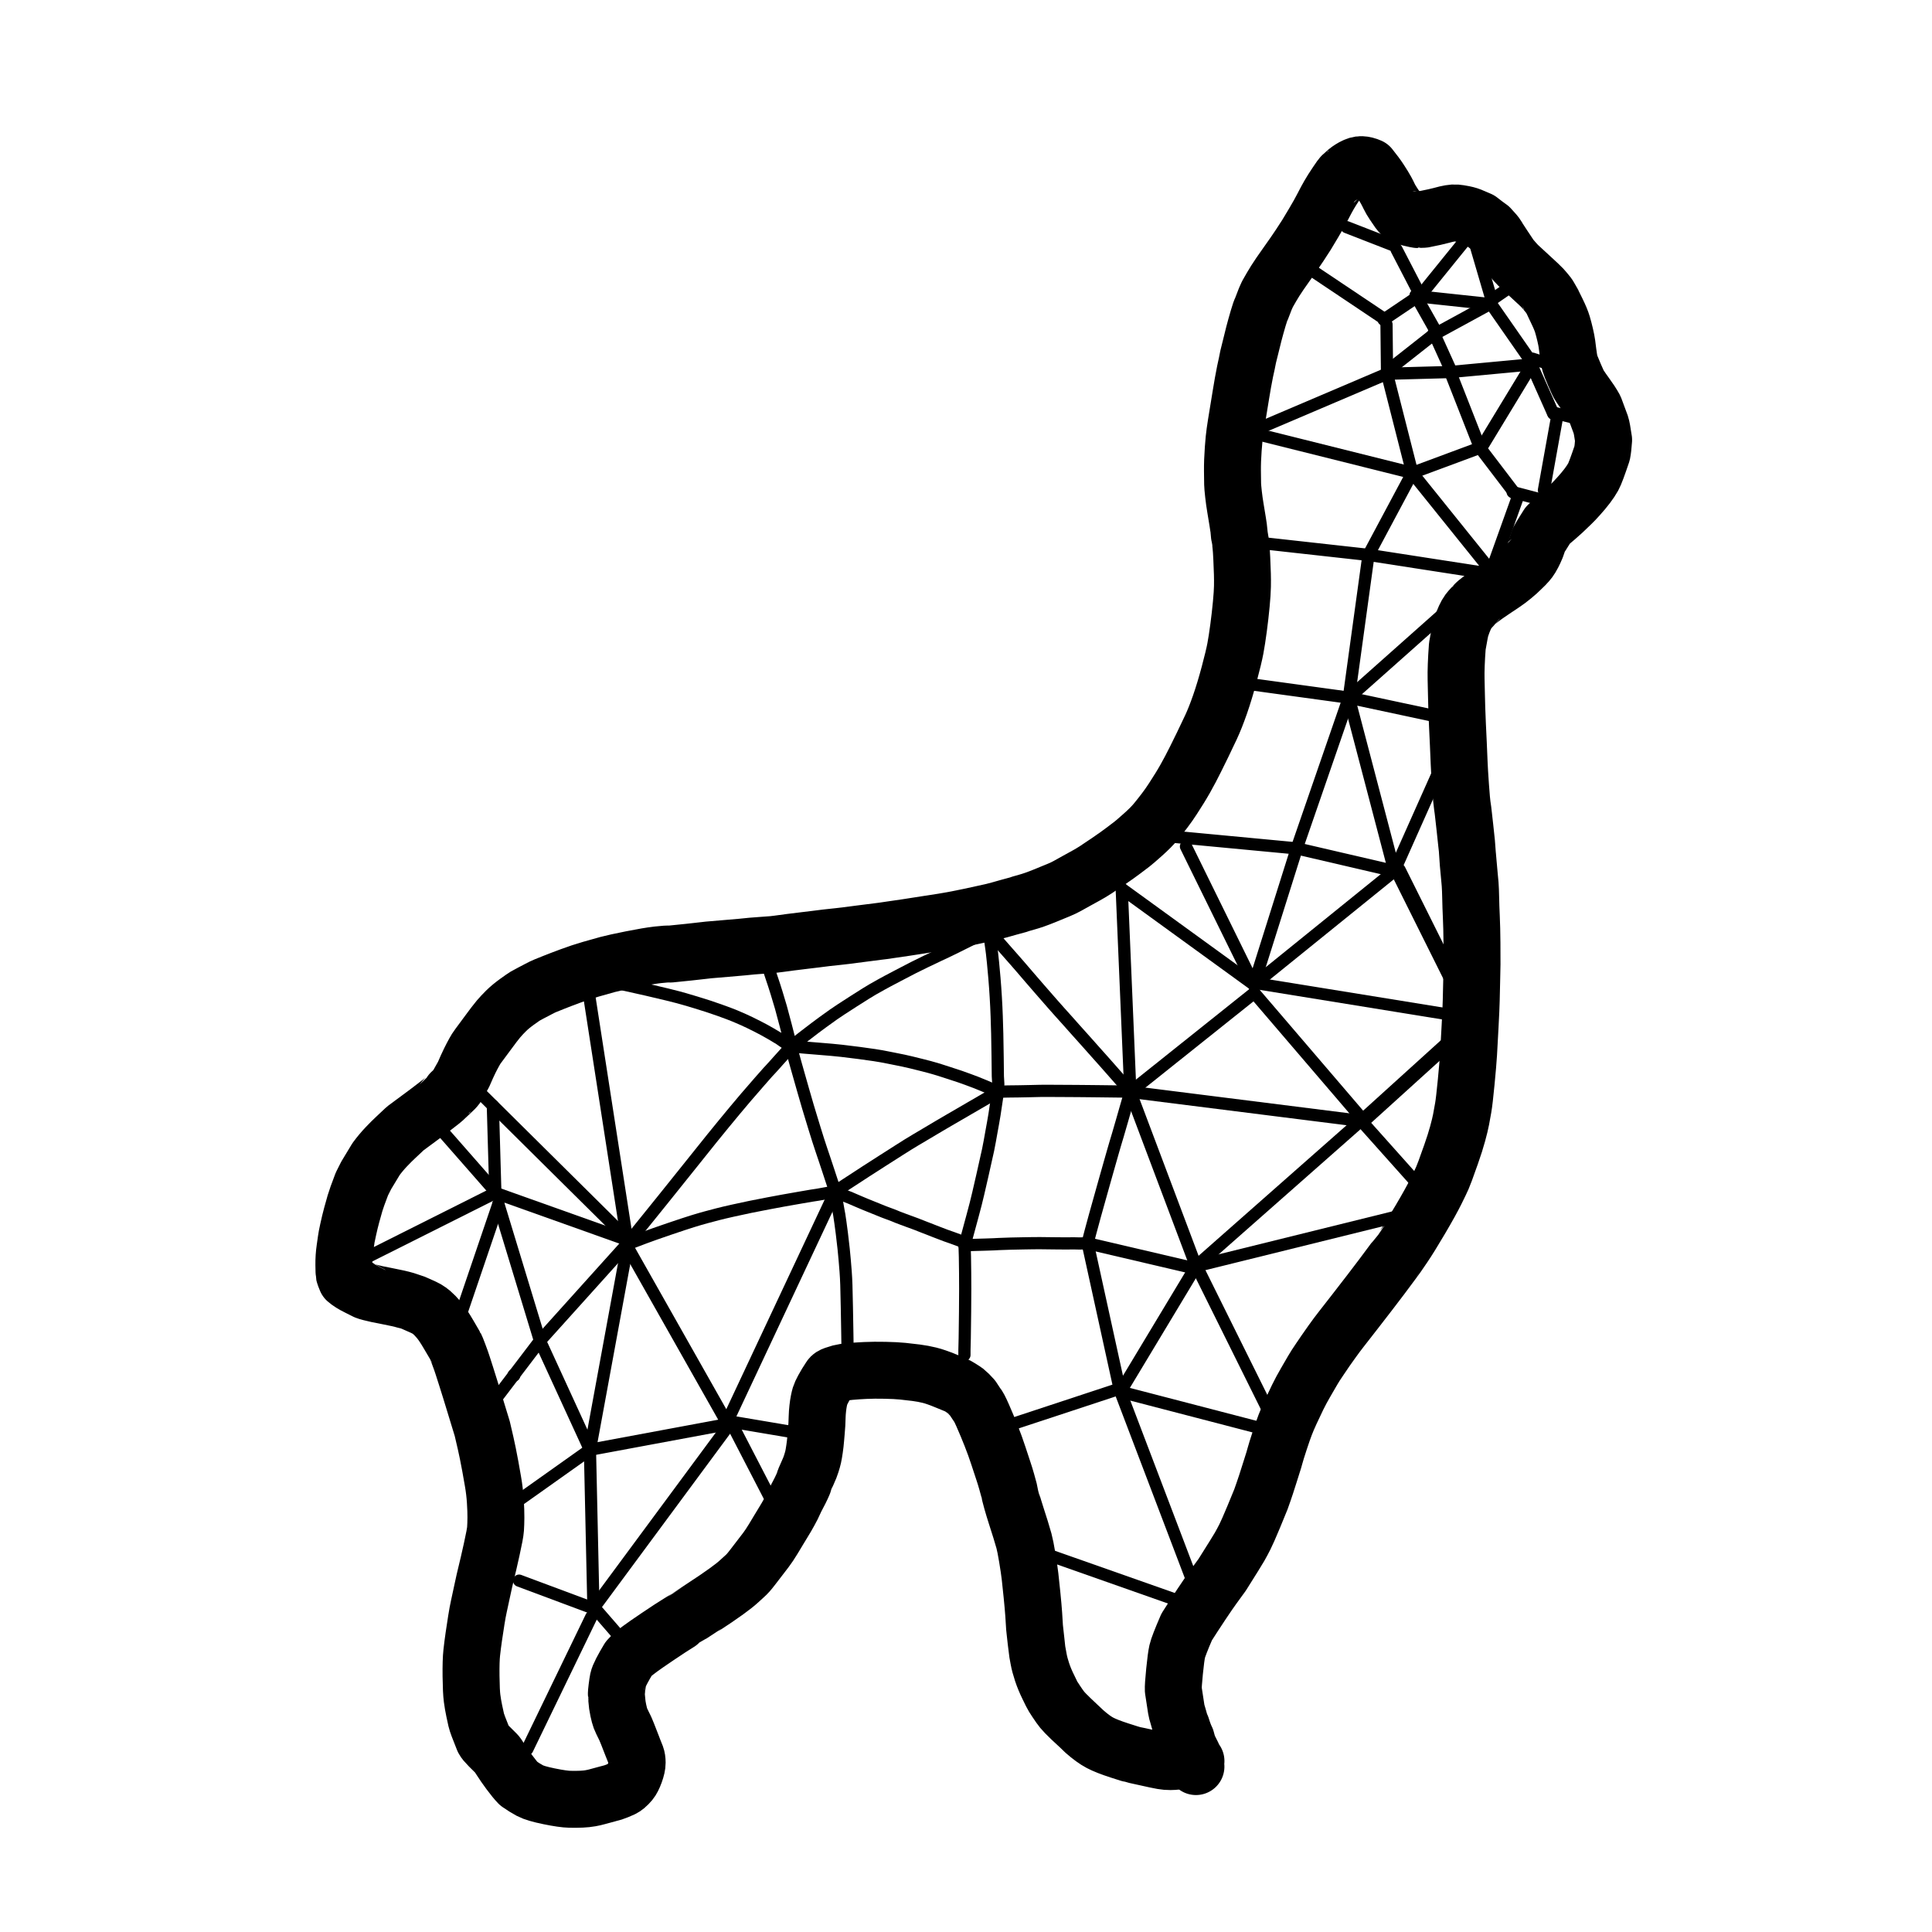 <?xml version="1.0" encoding="UTF-8" standalone="no"?>
<svg
   xmlns:dc="http://purl.org/dc/elements/1.1/"
   xmlns:cc="http://creativecommons.org/ns#"
   xmlns:rdf="http://www.w3.org/1999/02/22-rdf-syntax-ns#"
   xmlns:svg="http://www.w3.org/2000/svg"
   xmlns="http://www.w3.org/2000/svg"
   xmlns:sodipodi="http://sodipodi.sourceforge.net/DTD/sodipodi-0.dtd"
   xmlns:inkscape="http://www.inkscape.org/namespaces/inkscape"
   width="500px"
   height="500px"
   version="1.1"
   viewBox="353.415 270.109 250 250"
   id="svg115"
   sodipodi:docname="Logo.svg"
   inkscape:version="1.0 (4035a4fb49, 2020-05-01)">
  <defs
     id="defs119" />
  <sodipodi:namedview
     inkscape:document-rotation="0"
     pagecolor="#ffffff"
     bordercolor="#666666"
     borderopacity="1"
     objecttolerance="10"
     gridtolerance="10"
     guidetolerance="10"
     inkscape:pageopacity="0"
     inkscape:pageshadow="2"
     inkscape:window-width="1920"
     inkscape:window-height="1001"
     id="namedview117"
     showgrid="false"
     inkscape:zoom="1.039447"
     inkscape:cx="17.06016"
     inkscape:cy="176.23066"
     inkscape:window-x="-9"
     inkscape:window-y="-9"
     inkscape:window-maximized="1"
     inkscape:current-layer="layer2" />
  <!--
	Exported with Concepts: Smarter Sketching
	Version: 830 on iOS 13.3
	https://concepts.app/
	-->
  <title
     id="title2">Horizontal Band</title>
  <desc
     id="desc4">Drawing exported from Concepts: Smarter Sketching</desc>
  <g
     id="New_Layer_3"
     opacity="1"
     transform="rotate(90,479.969,397.974)" />
  <g
     inkscape:groupmode="layer"
     id="layer2"
     inkscape:label="Layer 2"
     style="display:inline">
    <path
       id="STROKE_e91b608b-1630-4d6a-91cd-0aa7e2c28d4a"
       opacity="1"
       fill="none"
       stroke="#000000"
       stroke-width="1.579"
       stroke-opacity="1"
       stroke-linecap="round"
       stroke-linejoin="round"
       d="m 434.465,431.192 q 5.38,-6.655 7.821,-9.716 2.442,-3.06 3.297,-4.117 0.856,-1.058 1.581,-1.938 0.726,-0.88 1.374,-1.66 0.648,-0.781 1.402,-1.664 0.753,-0.883 1.781,-2.053 1.028,-1.17 1.065,-1.207 0.038,-0.037 0.336,-0.358 0.297,-0.32 0.616,-0.678 0.319,-0.358 0.407,-0.46 0.088,-0.102 1.612,-1.781" />
    <path
       id="STROKE_bfa04740-6a4a-4895-949e-cc6188517efb"
       opacity="1"
       fill="none"
       stroke="#000000"
       stroke-width="1.579"
       stroke-opacity="1"
       stroke-linecap="round"
       stroke-linejoin="round"
       d="m 455.757,405.56 q 0.131,0.355 0.194,0.645 0.063,0.29 0.5,1.842 0.437,1.552 0.869,3.059 0.431,1.506 0.635,2.193 0.204,0.686 0.426,1.407 0.222,0.721 0.429,1.406 0.208,0.685 0.476,1.526 0.267,0.84 0.434,1.319 0.167,0.48 0.348,1.03 0.181,0.55 0.459,1.379 0.278,0.83 0.526,1.601 0.247,0.771 0.439,1.326" />
    <path
       id="STROKE_0550d67a-c53e-424f-af66-6863fe5ab19d"
       opacity="1"
       fill="none"
       stroke="#000000"
       stroke-width="1.579"
       stroke-opacity="1"
       stroke-linecap="round"
       stroke-linejoin="round"
       d="m 461.492,424.293 q 0.186,-0.138 1.241,-0.826 1.055,-0.687 1.731,-1.127 0.675,-0.44 1.038,-0.678 0.363,-0.237 2.046,-1.313 1.684,-1.075 2.271,-1.448 0.588,-0.374 1.085,-0.685 0.496,-0.31 0.936,-0.567 0.441,-0.258 1.305,-0.774 0.864,-0.516 1.135,-0.674 0.272,-0.159 0.654,-0.389 0.383,-0.231 1.242,-0.727 0.859,-0.496 1.444,-0.838 0.585,-0.342 1.172,-0.682 0.588,-0.34 1.576,-0.914 0.989,-0.573 1.334,-0.779 0.345,-0.206 0.846,-0.495" />
    <path
       id="STROKE_c67bb927-1a29-4e79-b1cb-be688c0c24c4"
       opacity="1"
       fill="none"
       stroke="#000000"
       stroke-width="1.579"
       stroke-opacity="1"
       stroke-linecap="round"
       stroke-linejoin="round"
       d="m 478.23,431.253 q 0.883,-3.26 1.039,-3.84 0.157,-0.58 0.396,-1.499 0.239,-0.92 0.858,-3.648 0.619,-2.729 0.749,-3.346 0.13,-0.617 0.225,-1.164 0.095,-0.547 0.208,-1.166 0.113,-0.618 0.203,-1.119 0.09,-0.501 0.192,-1.119 0.102,-0.617 0.448,-2.975" />
    <path
       id="STROKE_f714ac28-59a3-4999-9730-be4d6cfe761e"
       opacity="1"
       fill="none"
       stroke="#000000"
       stroke-width="1.579"
       stroke-opacity="1"
       stroke-linecap="round"
       stroke-linejoin="round"
       d="m 461.492,424.293 q 0.456,0.188 0.673,0.301 0.217,0.114 0.615,0.265 0.397,0.151 0.69,0.275 0.292,0.123 0.592,0.257 0.3,0.133 0.638,0.273 0.338,0.14 0.632,0.266 0.294,0.126 0.843,0.342 0.548,0.216 0.925,0.374 0.377,0.158 0.717,0.289 0.339,0.13 0.616,0.23 0.276,0.1 0.453,0.167 0.177,0.067 0.296,0.118 0.119,0.051 0.394,0.164 0.275,0.113 0.668,0.253 0.393,0.14 0.628,0.232 0.236,0.092 0.449,0.163 0.213,0.071 0.687,0.254 0.473,0.183 0.741,0.292 0.268,0.109 0.393,0.154 0.126,0.045 0.397,0.151 0.271,0.106 0.833,0.329 0.562,0.224 1.428,0.546 0.731,0.251 0.821,0.287 0.09,0.036 0.422,0.155 0.333,0.118 1.72,0.642" />
    <path
       id="STROKE_2b987755-8778-4540-bdc9-60aa7ed21564"
       opacity="1"
       fill="none"
       stroke="#000000"
       stroke-width="1.579"
       stroke-opacity="1"
       stroke-linecap="round"
       stroke-linejoin="round"
       d="m 478.213,445.445 q -0.006,-0.351 10e-4,-0.668 0.008,-0.317 0.037,-1.509 0.03,-1.193 0.044,-3.432 0.015,-2.239 0.018,-2.954 0.002,-0.715 -0.01,-2.081 -0.011,-1.366 -0.028,-2.074 -0.016,-0.709 -0.045,-1.474" />
    <path
       id="STROKE_966622ce-dccc-4d33-a076-7c5ff2dc4e43"
       opacity="1"
       fill="none"
       stroke="#000000"
       stroke-width="1.579"
       stroke-opacity="1"
       stroke-linecap="round"
       stroke-linejoin="round"
       d="m 463.09,444.795 q -0.007,-0.632 -0.03,-2.073 -0.024,-1.442 -0.061,-3.447 -0.037,-2.006 -0.067,-2.909 -0.03,-0.904 -0.09,-1.703 -0.06,-0.798 -0.12,-1.481 -0.06,-0.683 -0.14,-1.471 -0.079,-0.788 -0.233,-2.008 -0.153,-1.219 -0.187,-1.413 -0.034,-0.194 -0.075,-0.501 -0.041,-0.307 -0.07,-0.476 -0.029,-0.169 -0.087,-0.466 -0.059,-0.298 -0.174,-0.995 l -0.264,-1.559" />
    <path
       id="STROKE_4d89050b-434c-461e-b15c-1c8cea85cc78"
       opacity="1"
       fill="none"
       stroke="#000000"
       stroke-width="1.579"
       stroke-opacity="1"
       stroke-linecap="round"
       stroke-linejoin="round"
       d="m 434.465,431.192 0.419,-0.194 q 0.765,-0.298 1.929,-0.734 1.164,-0.436 3.184,-1.124 2.02,-0.687 3.02,-0.997 1.001,-0.31 1.743,-0.509 0.741,-0.199 1.512,-0.4 0.771,-0.201 2.011,-0.476 1.24,-0.276 2.231,-0.48 0.99,-0.204 2.315,-0.453 1.325,-0.248 1.876,-0.35 0.55,-0.102 0.963,-0.17 0.412,-0.069 1.225,-0.215 0.813,-0.147 1.527,-0.263 0.715,-0.115 0.837,-0.127 l 2.235,-0.407" />
    <path
       id="STROKE_d0cb8376-a042-4690-a51d-c236ff99f9fd"
       opacity="1"
       fill="none"
       stroke="#000000"
       stroke-width="1.579"
       stroke-opacity="1"
       stroke-linecap="round"
       stroke-linejoin="round"
       d="m 478.23,431.253 0.273,-0.024 q 0.956,-0.032 1.256,-0.037 0.301,-0.005 1.162,-0.033 0.861,-0.029 1.034,-0.036 0.174,-0.008 0.713,-0.037 0.54,-0.03 1.518,-0.054 0.978,-0.024 1.716,-0.035 0.738,-0.011 1.208,-0.02 0.469,-0.008 0.92,-0.004 0.451,0.005 0.998,0.012 0.546,0.007 1.267,0.014 0.721,0.007 1.113,0.007 0.391,-10e-4 0.955,-0.009 l 0.712,0.016 1.085,-0.02" />
    <path
       id="STROKE_fa0c81f2-303a-4336-8c31-036c74226af4"
       opacity="1"
       fill="none"
       stroke="#000000"
       stroke-width="1.579"
       stroke-opacity="1"
       stroke-linecap="round"
       stroke-linejoin="round"
       d="m 494.16,430.993 0.082,-0.382 q 0.056,-0.225 0.282,-1.089 0.225,-0.863 0.569,-2.099 0.344,-1.236 0.72,-2.572 0.376,-1.336 0.554,-1.974 0.178,-0.639 0.537,-1.897 0.359,-1.259 0.542,-1.904 0.183,-0.645 0.288,-0.991 0.105,-0.345 0.35,-1.167 0.245,-0.823 0.32,-1.105 0.076,-0.282 0.241,-0.831 0.165,-0.549 0.433,-1.516 0.268,-0.967 0.601,-2.07" />
    <path
       id="STROKE_d5ec155f-8de4-4ef7-85d1-e651d4035a32"
       opacity="1"
       fill="none"
       stroke="#000000"
       stroke-width="1.579"
       stroke-opacity="1"
       stroke-linecap="round"
       stroke-linejoin="round"
       d="m 482.548,411.377 q 0.711,-0.024 1.315,-0.032 0.603,-0.008 1.317,-0.015 0.714,-0.006 1.485,-0.029 0.772,-0.023 1.372,-0.032 0.601,-0.009 1.06,-0.005 0.459,0.004 1.2,0.008 0.742,0.005 1.455,0.007 0.714,0.002 1.426,0.01 0.712,0.008 1.326,0.013 0.614,0.005 1.18,0.013 0.565,0.008 2.842,0.035 l 1.153,0.046" />
    <path
       id="STROKE_66aeab54-956e-47e6-bb6f-8b971f887f96"
       opacity="1"
       fill="none"
       stroke="#000000"
       stroke-width="1.579"
       stroke-opacity="1"
       stroke-linecap="round"
       stroke-linejoin="round"
       d="m 482.548,411.377 0.046,-0.999 q -0.043,-0.582 -0.058,-1 -0.006,-0.599 -0.029,-2.5 -0.023,-1.901 -0.051,-3.004 -0.028,-1.104 -0.068,-2.254 -0.039,-1.152 -0.117,-2.453 -0.077,-1.301 -0.177,-2.483 -0.101,-1.183 -0.183,-2.004 -0.083,-0.822 -0.132,-1.233 -0.049,-0.411 -0.074,-0.56 -0.025,-0.148 -0.107,-0.747 -0.082,-0.599 -0.213,-1.58" />
    <path
       id="STROKE_3da7ad74-a6bc-4651-abb6-643fab21369b"
       opacity="1"
       fill="none"
       stroke="#000000"
       stroke-width="1.579"
       stroke-opacity="1"
       stroke-linecap="round"
       stroke-linejoin="round"
       d="m 481.385,390.56 q 0.267,0.275 0.508,0.572 0.241,0.298 1.04,1.209 0.798,0.912 1.264,1.438 0.465,0.527 0.735,0.835 0.269,0.308 0.626,0.721 0.357,0.413 1.139,1.329 0.782,0.916 1.232,1.423 0.45,0.507 0.83,0.95 0.379,0.443 0.886,1.015 0.507,0.572 0.849,0.958 0.342,0.385 0.455,0.506 0.114,0.121 0.676,0.753 0.563,0.633 0.903,1.018 0.341,0.385 0.74,0.824 0.399,0.439 0.817,0.913 0.418,0.474 1.036,1.166 0.618,0.691 1.024,1.146 0.406,0.454 0.868,0.981 0.462,0.527 0.656,0.747 0.194,0.221 0.489,0.553 0.295,0.332 0.573,0.655 l 0.948,1.124" />
    <path
       id="STROKE_cf52a121-f7ed-49d5-b8ab-bfcf5e0bfc68"
       opacity="1"
       fill="none"
       stroke="#000000"
       stroke-width="1.579"
       stroke-opacity="1"
       stroke-linecap="round"
       stroke-linejoin="round"
       d="m 455.757,405.56 q 0.39,-0.34 1.829,-1.447 1.438,-1.108 2.237,-1.69 0.8,-0.583 1.468,-1.054 0.669,-0.471 2.607,-1.711 1.938,-1.24 2.48,-1.542 0.541,-0.301 1.057,-0.595 0.515,-0.293 2.156,-1.151 1.641,-0.858 2.029,-1.055 0.387,-0.197 1.536,-0.755 1.149,-0.558 1.809,-0.862 0.66,-0.303 1.252,-0.589 0.592,-0.286 1.092,-0.536 0.5,-0.251 0.743,-0.37 0.242,-0.118 1.076,-0.536 0.834,-0.417 1.203,-0.591 0.369,-0.174 1.054,-0.516" />
    <path
       id="STROKE_1a30208f-3d85-44cb-a835-c969f1a36fd5"
       opacity="1"
       fill="none"
       stroke="#000000"
       stroke-width="1.579"
       stroke-opacity="1"
       stroke-linecap="round"
       stroke-linejoin="round"
       d="m 455.757,405.56 0.786,0.014 q 0.403,0.05 2.582,0.221 2.179,0.172 3.192,0.288 1.013,0.115 2.288,0.282 1.275,0.167 1.95,0.273 0.676,0.105 0.947,0.156 0.272,0.051 1.308,0.255 1.037,0.205 1.494,0.301 0.456,0.097 1.003,0.228 0.547,0.131 1.493,0.37 0.947,0.238 1.539,0.414 0.593,0.176 0.642,0.193 0.05,0.017 1.11,0.358 1.06,0.341 1.543,0.505 0.483,0.165 1.103,0.396 0.62,0.231 0.991,0.372 0.371,0.141 1.2,0.489 l 1.62,0.702" />
    <path
       id="STROKE_c6e5ab9b-a33f-444a-b813-4c7a8e4ff79d"
       opacity="1"
       fill="none"
       stroke="#000000"
       stroke-width="1.579"
       stroke-opacity="1"
       stroke-linecap="round"
       stroke-linejoin="round"
       d="m 429.28,396.512 q 0.305,0.074 0.595,0.156 0.29,0.082 0.656,0.154 0.366,0.073 0.664,0.121 0.298,0.047 1.237,0.227 0.939,0.179 1.999,0.405 1.059,0.226 2.736,0.613 1.677,0.386 2.567,0.607 0.889,0.222 1.439,0.363 0.549,0.141 2.258,0.655 1.709,0.515 3.09,1.01 1.381,0.495 2.041,0.771 0.66,0.275 1.041,0.451 0.382,0.175 0.873,0.407 0.491,0.232 1.056,0.527 0.565,0.295 0.778,0.41 0.213,0.115 0.419,0.236 0.206,0.122 0.41,0.23 0.204,0.108 0.9,0.537 l 0.123,0.062 1.595,1.106" />
    <path
       id="STROKE_d24c7344-bf21-4354-89ee-158faa45b286"
       opacity="1"
       fill="none"
       stroke="#000000"
       stroke-width="1.579"
       stroke-opacity="1"
       stroke-linecap="round"
       stroke-linejoin="round"
       d="m 455.757,405.56 -0.094,-0.524 q -0.111,-0.478 -0.569,-2.223 -0.459,-1.745 -0.635,-2.375 -0.176,-0.63 -0.548,-1.828 -0.372,-1.197 -0.595,-1.835 -0.223,-0.638 -0.401,-1.209 -0.178,-0.571 -0.219,-0.676 -0.04,-0.106 -0.254,-0.802" />
    <path
       id="STROKE_3889e79a-61a6-4943-b4ef-6d6d36a1fc5b"
       opacity="1"
       fill="none"
       stroke="#000000"
       stroke-width="1.579"
       stroke-opacity="1"
       stroke-linecap="round"
       stroke-linejoin="round"
       d="m 434.465,431.192 12.873,22.768" />
    <path
       id="STROKE_775f4bb0-c177-426f-9e1c-ad7293059231"
       opacity="1"
       fill="none"
       stroke="#000000"
       stroke-width="1.579"
       stroke-opacity="1"
       stroke-linecap="round"
       stroke-linejoin="round"
       d="m 447.338,453.96 10.174,1.718" />
    <path
       id="STROKE_5ae80f3b-5ade-4720-9cbd-6cef26434ea5"
       opacity="1"
       fill="none"
       stroke="#000000"
       stroke-width="1.579"
       stroke-opacity="1"
       stroke-linecap="round"
       stroke-linejoin="round"
       d="m 455.381,468.394 -7.65,-14.787" />
    <path
       id="STROKE_ba01955c-d22d-46f7-aba3-bfd1ebc7d587"
       opacity="1"
       fill="none"
       stroke="#000000"
       stroke-width="1.579"
       stroke-opacity="1"
       stroke-linecap="round"
       stroke-linejoin="round"
       d="m 429.28,396.512 5.362,34.583" />
    <path
       id="STROKE_3629b911-d322-41a5-9655-75b635b91071"
       opacity="1"
       fill="none"
       stroke="#000000"
       stroke-width="1.579"
       stroke-opacity="1"
       stroke-linecap="round"
       stroke-linejoin="round"
       d="m 413.172,409.191 21.648,21.449" />
    <path
       id="STROKE_fd70a595-db7b-4dc3-97c0-63767f61a9c1"
       opacity="1"
       fill="none"
       stroke="#000000"
       stroke-width="1.579"
       stroke-opacity="1"
       stroke-linecap="round"
       stroke-linejoin="round"
       d="m 409.979,415.714 7.333,8.361" />
    <path
       id="STROKE_33182756-f3f9-4e98-a94b-9a53a51a5ee2"
       opacity="1"
       fill="none"
       stroke="#000000"
       stroke-width="1.579"
       stroke-opacity="1"
       stroke-linecap="round"
       stroke-linejoin="round"
       d="m 417.189,413.171 0.319,11.122" />
    <path
       id="STROKE_ffa78a9f-6dd5-41e9-b628-c645a4ea935b"
       opacity="1"
       fill="none"
       stroke="#000000"
       stroke-width="1.579"
       stroke-opacity="1"
       stroke-linecap="round"
       stroke-linejoin="round"
       d="m 434.82,430.64 -17.312,-6.17" />
    <path
       id="STROKE_54faf228-8f63-4698-9095-1a5df397742f"
       opacity="1"
       fill="none"
       stroke="#000000"
       stroke-width="1.579"
       stroke-opacity="1"
       stroke-linecap="round"
       stroke-linejoin="round"
       d="m 434.642,431.095 -4.888,26.612" />
    <path
       id="STROKE_c9a03fa1-7533-410f-915f-66c7ee75ab78"
       opacity="1"
       fill="none"
       stroke="#000000"
       stroke-width="1.579"
       stroke-opacity="1"
       stroke-linecap="round"
       stroke-linejoin="round"
       d="m 423.284,443.611 11.181,-12.419" />
    <path
       id="STROKE_8e51b539-6b51-4c63-a7f9-a6e6230e0259"
       opacity="1"
       fill="none"
       stroke="#000000"
       stroke-width="1.579"
       stroke-opacity="1"
       stroke-linecap="round"
       stroke-linejoin="round"
       d="m 423.284,443.611 6.47,14.096" />
    <path
       id="STROKE_d3d1e8c4-2adc-407f-9da7-1f0e2de715f2"
       opacity="1"
       fill="none"
       stroke="#000000"
       stroke-width="1.579"
       stroke-opacity="1"
       stroke-linecap="round"
       stroke-linejoin="round"
       d="m 429.754,457.707 17.8,-3.311" />
    <path
       id="STROKE_bb12e77c-4785-418d-b5f3-660e63b7dc8c"
       opacity="1"
       fill="none"
       stroke="#000000"
       stroke-width="1.579"
       stroke-opacity="1"
       stroke-linecap="round"
       stroke-linejoin="round"
       d="m 430.206,478.232 17.034,-23.046" />
    <path
       id="STROKE_89b4bdcb-d43b-43da-b609-34c4e84458d8"
       opacity="1"
       fill="none"
       stroke="#000000"
       stroke-width="1.579"
       stroke-opacity="1"
       stroke-linecap="round"
       stroke-linejoin="round"
       d="m 430.206,478.232 -0.452,-20.525" />
    <path
       id="STROKE_432ef5d4-8ac3-4cd6-9cd8-a96dfebd22ea"
       opacity="1"
       fill="none"
       stroke="#000000"
       stroke-width="1.579"
       stroke-opacity="1"
       stroke-linecap="round"
       stroke-linejoin="round"
       d="M 400.144,433.183 417.508,424.47"
       sodipodi:nodetypes="cc" />
    <path
       id="STROKE_59895d0d-5f78-4114-a086-decef6db7c96"
       opacity="1"
       fill="none"
       stroke="#000000"
       stroke-width="1.579"
       stroke-opacity="1"
       stroke-linecap="round"
       stroke-linejoin="round"
       d="m 423.284,443.611 -5.38,-17.702" />
    <path
       id="STROKE_2d3dac13-2bfc-4e75-8638-dfb9dd8acd7f"
       opacity="1"
       fill="none"
       stroke="#000000"
       stroke-width="1.579"
       stroke-opacity="1"
       stroke-linecap="round"
       stroke-linejoin="round"
       d="M 412.852,440.77 417.904,425.909"
       sodipodi:nodetypes="cc" />
    <circle
       transform="rotate(90)"
       id="STROKE_738e9c0b-83bc-4466-8c01-66f3f857df57"
       opacity="1"
       fill="#000000"
       stroke="#000000"
       stroke-width="0.1"
       stroke-opacity="1"
       fill-opacity="1"
       cx="448.069"
       cy="-419.914"
       r="0.789" />
    <path
       id="STROKE_0deab339-e3d8-4cb6-ac08-5022f7259dc0"
       opacity="1"
       fill="none"
       stroke="#000000"
       stroke-width="1.579"
       stroke-opacity="1"
       stroke-linecap="round"
       stroke-linejoin="round"
       d="m 417.148,451.677 6.136,-8.066"
       sodipodi:nodetypes="cc" />
    <path
       id="STROKE_bc68eefb-22af-4097-9def-7adf3478aebd"
       opacity="1"
       fill="none"
       stroke="#000000"
       stroke-width="1.579"
       stroke-opacity="1"
       stroke-linecap="round"
       stroke-linejoin="round"
       d="m 420.271,464.437 9.483,-6.73"
       sodipodi:nodetypes="cc" />
    <path
       id="STROKE_dc3103e8-18b5-497b-8ac8-7f2adacf5576"
       opacity="1"
       fill="none"
       stroke="#000000"
       stroke-width="1.579"
       stroke-opacity="1"
       stroke-linecap="round"
       stroke-linejoin="round"
       d="m 420.586,474.643 9.62,3.589" />
    <path
       id="STROKE_a974ce2d-9dc7-4008-af99-304731d3fab6"
       opacity="1"
       fill="none"
       stroke="#000000"
       stroke-width="1.579"
       stroke-opacity="1"
       stroke-linecap="round"
       stroke-linejoin="round"
       d="m 436.516,485.27 -5.759,-6.643" />
    <path
       id="STROKE_7ec9a620-8eef-46e3-bad2-935baa7846aa"
       opacity="1"
       fill="none"
       stroke="#000000"
       stroke-width="1.579"
       stroke-opacity="1"
       stroke-linecap="round"
       stroke-linejoin="round"
       d="m 421.647,496.45 8.281,-17.113" />
    <path
       id="STROKE_47d81889-d2a6-4276-b023-832a0774a86b"
       opacity="1"
       fill="none"
       stroke="#000000"
       stroke-width="1.579"
       stroke-opacity="1"
       stroke-linecap="round"
       stroke-linejoin="round"
       d="m 499.679,411.396 -1.115,-26.282" />
    <path
       id="STROKE_d477378c-c643-4c92-8a5f-23f8d0ae40d2"
       opacity="1"
       fill="none"
       stroke="#000000"
       stroke-width="1.579"
       stroke-opacity="1"
       stroke-linecap="round"
       stroke-linejoin="round"
       d="m 498.564,385.114 17.101,12.406" />
    <path
       id="STROKE_d49037c4-8080-4e12-bf64-241059c2a029"
       opacity="1"
       fill="none"
       stroke="#000000"
       stroke-width="1.579"
       stroke-opacity="1"
       stroke-linecap="round"
       stroke-linejoin="round"
       d="m 499.679,411.396 16.04,-12.803" />
    <path
       id="STROKE_72eb0aa9-68f8-41b8-aabe-343bfb873a1d"
       opacity="1"
       fill="none"
       stroke="#000000"
       stroke-width="1.864"
       stroke-opacity="1"
       stroke-linecap="round"
       stroke-linejoin="round"
       d="m 530.001,414.911 13.355,-12.1" />
    <path
       id="STROKE_a10b81bd-f15b-46f3-8c41-bd7929e7944d"
       opacity="1"
       fill="none"
       stroke="#000000"
       stroke-width="1.579"
       stroke-opacity="1"
       stroke-linecap="round"
       stroke-linejoin="round"
       d="m 515.719,398.593 14.007,16.355" />
    <path
       id="STROKE_6fa2afab-3b8f-4dbf-9191-c560f52f1ee7"
       opacity="1"
       fill="none"
       stroke="#000000"
       stroke-width="1.534"
       stroke-opacity="1"
       stroke-linecap="round"
       stroke-linejoin="round"
       d="m 515.79,397.317 27.612,4.473" />
    <path
       id="STROKE_806d8fb3-c2f1-4faf-a42b-64a8a1ade1ff"
       opacity="1"
       fill="none"
       stroke="#000000"
       stroke-width="1.579"
       stroke-opacity="1"
       stroke-linecap="round"
       stroke-linejoin="round"
       d="m 515.665,397.52 18.174,-14.695" />
    <path
       id="STROKE_41c13bdf-2d0e-45fc-ba4f-30b22d8f9fc7"
       opacity="1"
       fill="none"
       stroke="#000000"
       stroke-width="2.011"
       stroke-opacity="1"
       stroke-linecap="round"
       stroke-linejoin="round"
       d="m 543.793,401.753 -9.459,-18.981" />
    <path
       id="STROKE_7aec451e-4356-4b1b-9b2c-54ede44b33ea"
       opacity="1"
       fill="none"
       stroke="#000000"
       stroke-width="1.579"
       stroke-opacity="1"
       stroke-linecap="round"
       stroke-linejoin="round"
       d="m 515.665,397.52 5.552,-17.629" />
    <path
       id="STROKE_47b9676a-e64d-4058-9d02-c74a7c116492"
       opacity="1"
       fill="none"
       stroke="#000000"
       stroke-width="1.579"
       stroke-opacity="1"
       stroke-linecap="round"
       stroke-linejoin="round"
       d="m 506.878,379.643 8.787,17.877" />
    <path
       sodipodi:nodetypes="cc"
       id="STROKE_9c06914a-aea2-44c0-bfb9-766ce9e7dc09"
       opacity="1"
       fill="none"
       stroke="#000000"
       stroke-width="1.579"
       stroke-opacity="1"
       stroke-linecap="round"
       stroke-linejoin="round"
       d="m 505.517,378.41 15.7,1.481" />
    <path
       id="STROKE_5de66cae-c7f0-4e19-a6a7-a9e5805ce0ef"
       opacity="1"
       fill="none"
       stroke="#000000"
       stroke-width="1.579"
       stroke-opacity="1"
       stroke-linecap="round"
       stroke-linejoin="round"
       d="m 521.217,379.891 6.738,-19.503" />
    <path
       id="STROKE_46d67f88-1126-4f2e-9cf2-09133b7f98f7"
       opacity="1"
       fill="none"
       stroke="#000000"
       stroke-width="1.579"
       stroke-opacity="1"
       stroke-linecap="round"
       stroke-linejoin="round"
       d="m 515.101,358.625 12.854,1.763"
       sodipodi:nodetypes="cc" />
    <path
       id="STROKE_7b174400-9fba-421d-a116-c8c73d7710a4"
       opacity="1"
       fill="none"
       stroke="#000000"
       stroke-width="1.579"
       stroke-opacity="1"
       stroke-linecap="round"
       stroke-linejoin="round"
       d="m 533.839,382.825 -5.884,-22.437" />
    <path
       id="STROKE_049fb923-4639-404a-9ec9-0c740c58ec0c"
       opacity="1"
       fill="none"
       stroke="#000000"
       stroke-width="1.579"
       stroke-opacity="1"
       stroke-linecap="round"
       stroke-linejoin="round"
       d="m 521.217,379.891 12.622,2.934" />
    <path
       id="STROKE_edfaf6ca-95b9-4fde-97bd-c834fdb4c8b7"
       opacity="1"
       fill="none"
       stroke="#000000"
       stroke-width="1.579"
       stroke-opacity="1"
       stroke-linecap="round"
       stroke-linejoin="round"
       d="m 533.839,382.825 8.621,-19.341" />
    <path
       id="STROKE_059684fc-0b18-4c9c-9588-1a177f8e83fb"
       opacity="1"
       fill="none"
       stroke="#000000"
       stroke-width="1.579"
       stroke-opacity="1"
       stroke-linecap="round"
       stroke-linejoin="round"
       d="m 542.46,363.484 -14.505,-3.096" />
    <path
       id="STROKE_4ae2410a-9b45-4cb7-991e-00c3fc470790"
       opacity="1"
       fill="none"
       stroke="#000000"
       stroke-width="1.579"
       stroke-opacity="1"
       stroke-linecap="round"
       stroke-linejoin="round"
       d="m 447.731,453.607 13.761,-29.314" />
    <path
       id="STROKE_61fa207c-4458-4975-b93f-c9fa39bc2cbe"
       opacity="1"
       fill="none"
       stroke="#000000"
       stroke-width="1.579"
       stroke-opacity="1"
       stroke-linecap="round"
       stroke-linejoin="round"
       d="m 494.16,430.993 4.126,18.816" />
    <path
       id="STROKE_2546514f-48e7-421f-81e5-d1abc4c1a78e"
       opacity="1"
       fill="none"
       stroke="#000000"
       stroke-width="1.579"
       stroke-opacity="1"
       stroke-linecap="round"
       stroke-linejoin="round"
       d="m 498.286,449.809 -15.045,4.96"
       sodipodi:nodetypes="cc" />
    <path
       id="STROKE_fd1a5a9b-e13d-4ab2-a2a3-a47026a8ae10"
       opacity="1"
       fill="none"
       stroke="#000000"
       stroke-width="1.579"
       stroke-opacity="1"
       stroke-linecap="round"
       stroke-linejoin="round"
       d="m 499.679,411.396 8.497,22.56" />
    <path
       id="STROKE_8d17b012-621a-475f-8dbf-fbefe3299c47"
       opacity="1"
       fill="none"
       stroke="#000000"
       stroke-width="1.579"
       stroke-opacity="1"
       stroke-linecap="round"
       stroke-linejoin="round"
       d="m 508.176,433.956 -9.777,16.244" />
    <path
       id="STROKE_75876115-ae97-4208-8cd6-153141be1e09"
       opacity="1"
       fill="none"
       stroke="#000000"
       stroke-width="1.579"
       stroke-opacity="1"
       stroke-linecap="round"
       stroke-linejoin="round"
       d="m 494.16,430.993 14.294,3.347" />
    <path
       id="STROKE_795e5428-8a5b-4a01-a7bf-71f2d8fbee49"
       opacity="1"
       fill="none"
       stroke="#000000"
       stroke-width="1.579"
       stroke-opacity="1"
       stroke-linecap="round"
       stroke-linejoin="round"
       d="m 529.726,414.948 -21.55,19.008" />
    <path
       id="STROKE_6d15fccf-8f01-4dbc-a247-7ca6053cdbc6"
       opacity="1"
       fill="none"
       stroke="#000000"
       stroke-width="1.579"
       stroke-opacity="1"
       stroke-linecap="round"
       stroke-linejoin="round"
       d="m 499.679,411.396 29.964,3.773" />
    <path
       id="STROKE_df49e522-25eb-4efb-b4ab-63c56c1fb3fb"
       opacity="1"
       fill="none"
       stroke="#000000"
       stroke-width="1.579"
       stroke-opacity="1"
       stroke-linecap="round"
       stroke-linejoin="round"
       d="m 508.176,433.956 31.274,-7.735" />
    <path
       id="STROKE_556ec0bc-5441-4554-ae93-a1872084a820"
       opacity="1"
       fill="none"
       stroke="#000000"
       stroke-width="1.579"
       stroke-opacity="1"
       stroke-linecap="round"
       stroke-linejoin="round"
       d="m 539.45,426.221 -9.475,-10.61" />
    <path
       id="STROKE_9582e6e7-7b25-4938-8c6d-437bbdff4869"
       opacity="1"
       fill="none"
       stroke="#000000"
       stroke-width="1.579"
       stroke-opacity="1"
       stroke-linecap="round"
       stroke-linejoin="round"
       d="m 498.399,450.2 20.579,5.353" />
    <path
       id="STROKE_e0b502af-ae7b-49b3-883a-5a77f530eea7"
       opacity="1"
       fill="none"
       stroke="#000000"
       stroke-width="1.579"
       stroke-opacity="1"
       stroke-linecap="round"
       stroke-linejoin="round"
       d="m 508.454,434.34 10.524,21.213" />
    <path
       id="STROKE_6e6af8a9-5a6e-44ed-bb8e-b84df6eadbe8"
       opacity="1"
       fill="none"
       stroke="#000000"
       stroke-width="1.579"
       stroke-opacity="1"
       stroke-linecap="round"
       stroke-linejoin="round"
       d="m 487.978,470.93 21.14,7.444"
       sodipodi:nodetypes="cc" />
    <path
       id="STROKE_a100cd2b-31cb-4da3-9a35-92811062e1a7"
       opacity="1"
       fill="none"
       stroke="#000000"
       stroke-width="1.579"
       stroke-opacity="1"
       stroke-linecap="round"
       stroke-linejoin="round"
       d="m 498.399,450.2 10.719,28.174" />
    <path
       id="STROKE_0c660181-7211-4f63-a2c1-acb712ecbc68"
       opacity="1"
       fill="none"
       stroke="#000000"
       stroke-width="1.579"
       stroke-opacity="1"
       stroke-linecap="round"
       stroke-linejoin="round"
       d="m 527.955,360.388 18.428,-16.38" />
    <path
       id="STROKE_4fccc547-e039-4359-950f-1ffec3941760"
       opacity="1"
       fill="none"
       stroke="#000000"
       stroke-width="1.579"
       stroke-opacity="1"
       stroke-linecap="round"
       stroke-linejoin="round"
       d="m 527.955,360.388 2.542,-18.475" />
    <path
       id="STROKE_34125eaf-dd69-4836-bfc5-80a5edd5bdf5"
       opacity="1"
       fill="none"
       stroke="#000000"
       stroke-width="1.579"
       stroke-opacity="1"
       stroke-linecap="round"
       stroke-linejoin="round"
       d="m 530.497,341.913 16.052,2.485" />
    <path
       id="STROKE_ca79f95f-558f-4104-94e5-01607e9d0d85"
       opacity="1"
       fill="none"
       stroke="#000000"
       stroke-width="1.579"
       stroke-opacity="1"
       stroke-linecap="round"
       stroke-linejoin="round"
       d="m 536.162,331.303 10.221,12.705" />
    <path
       id="STROKE_3b11fa00-8a2c-4656-a609-f576fa752cd3"
       opacity="1"
       fill="none"
       stroke="#000000"
       stroke-width="1.579"
       stroke-opacity="1"
       stroke-linecap="round"
       stroke-linejoin="round"
       d="m 530.497,341.913 5.665,-10.61" />
    <path
       id="STROKE_da9f2be0-50d8-42e2-8a43-97639dee0731"
       opacity="1"
       fill="none"
       stroke="#000000"
       stroke-width="1.579"
       stroke-opacity="1"
       stroke-linecap="round"
       stroke-linejoin="round"
       d="m 515.839,326.223 20.323,5.08"
       sodipodi:nodetypes="cc" />
    <path
       id="STROKE_0efbc164-f29b-4b62-b543-829077e986ac"
       opacity="1"
       fill="none"
       stroke="#000000"
       stroke-width="1.579"
       stroke-opacity="1"
       stroke-linecap="round"
       stroke-linejoin="round"
       d="m 516.768,340.39 13.729,1.523"
       sodipodi:nodetypes="cc" />
    <path
       id="STROKE_14045bdb-fca4-47d3-8cf1-e25a15ebe461"
       opacity="1"
       fill="none"
       stroke="#000000"
       stroke-width="1.579"
       stroke-opacity="1"
       stroke-linecap="round"
       stroke-linejoin="round"
       d="m 536.162,331.303 8.761,-3.253" />
    <path
       id="STROKE_33d6c74e-ca6a-4988-b8cf-db13637df554"
       opacity="1"
       fill="none"
       stroke="#000000"
       stroke-width="1.579"
       stroke-opacity="1"
       stroke-linecap="round"
       stroke-linejoin="round"
       d="m 549.803,334.456 -4.88,-6.406" />
    <path
       id="STROKE_2070988b-78ca-4352-89ef-9b14a9a1d1c9"
       opacity="1"
       fill="none"
       stroke="#000000"
       stroke-width="1.579"
       stroke-opacity="1"
       stroke-linecap="round"
       stroke-linejoin="round"
       d="m 546.383,344.008 3.42,-9.552" />
    <path
       id="STROKE_0aa133ad-8b87-4e82-99c4-fa611a9179bd"
       opacity="1"
       fill="none"
       stroke="#000000"
       stroke-width="1.579"
       stroke-opacity="1"
       stroke-linecap="round"
       stroke-linejoin="round"
       d="M 514.275,326.403 532.896,318.472"
       sodipodi:nodetypes="cc" />
    <path
       id="STROKE_afbb5906-0419-431f-b5d2-12bbe64e13eb"
       opacity="1"
       fill="none"
       stroke="#000000"
       stroke-width="1.579"
       stroke-opacity="1"
       stroke-linecap="round"
       stroke-linejoin="round"
       d="m 532.896,318.472 3.266,12.831" />
    <path
       id="STROKE_5b58cf62-6aeb-4103-8cda-ca81dbeeb27b"
       opacity="1"
       fill="none"
       stroke="#000000"
       stroke-width="1.579"
       stroke-opacity="1"
       stroke-linecap="round"
       stroke-linejoin="round"
       d="m 532.896,318.472 8.183,-0.222" />
    <path
       id="STROKE_f8ae0212-ad14-408e-851c-6b59e9a89ba8"
       opacity="1"
       fill="none"
       stroke="#000000"
       stroke-width="1.579"
       stroke-opacity="1"
       stroke-linecap="round"
       stroke-linejoin="round"
       d="m 541.079,318.25 3.844,9.8" />
    <path
       id="STROKE_c65d5c9e-a449-49ac-bfde-4b7a842d17bd"
       opacity="1"
       fill="none"
       stroke="#000000"
       stroke-width="1.579"
       stroke-opacity="1"
       stroke-linecap="round"
       stroke-linejoin="round"
       d="m 532.896,318.472 -0.068,-6.384" />
    <path
       id="STROKE_084cdc00-058f-4605-8c5f-337459b61569"
       opacity="1"
       fill="none"
       stroke="#000000"
       stroke-width="1.579"
       stroke-opacity="1"
       stroke-linecap="round"
       stroke-linejoin="round"
       d="m 520.48,303.299 11.919,7.979"
       sodipodi:nodetypes="cc" />
    <path
       id="STROKE_4d241607-f659-4557-895d-f28cb3ae3343"
       opacity="1"
       fill="none"
       stroke="#000000"
       stroke-width="1.579"
       stroke-opacity="1"
       stroke-linecap="round"
       stroke-linejoin="round"
       d="m 559.178,318.922 -7.465,-2.403" />
    <path
       id="STROKE_b2603271-1347-4430-9c72-893c1167bb75"
       opacity="1"
       fill="none"
       stroke="#000000"
       stroke-width="1.579"
       stroke-opacity="1"
       stroke-linecap="round"
       stroke-linejoin="round"
       d="m 545.372,327.6 6.317,-10.409" />
    <path
       id="STROKE_d205b6de-3055-49ca-b4d2-e17ccf54f3af"
       opacity="1"
       fill="none"
       stroke="#000000"
       stroke-width="1.579"
       stroke-opacity="1"
       stroke-linecap="round"
       stroke-linejoin="round"
       d="m 541.036,318.25 10.161,-0.948" />
    <path
       id="STROKE_73f55bf7-2818-4884-85a8-a0c6c884ff80"
       opacity="1"
       fill="none"
       stroke="#000000"
       stroke-width="1.579"
       stroke-opacity="1"
       stroke-linecap="round"
       stroke-linejoin="round"
       d="m 549.152,333.783 4.697,1.234" />
    <path
       id="STROKE_7ca0a90a-2f38-421a-9d95-e66922d568b3"
       opacity="1"
       fill="none"
       stroke="#000000"
       stroke-width="1.579"
       stroke-opacity="1"
       stroke-linecap="round"
       stroke-linejoin="round"
       d="m 551.78,317.234 -5.507,-7.91" />
    <path
       id="STROKE_403f3fe7-8796-44b8-928f-a717a7b503fb"
       opacity="1"
       fill="none"
       stroke="#000000"
       stroke-width="1.579"
       stroke-opacity="1"
       stroke-linecap="round"
       stroke-linejoin="round"
       d="m 532.447,311.479 4.606,-3.103" />
    <path
       id="STROKE_5c136d2c-8300-4700-b8fa-6f5d1cdc53a7"
       opacity="1"
       fill="none"
       stroke="#000000"
       stroke-width="1.579"
       stroke-opacity="1"
       stroke-linecap="round"
       stroke-linejoin="round"
       d="m 546.249,309.456 -8.608,-0.921" />
    <path
       id="STROKE_644d1afb-f682-4c26-9c14-2ce89282a820"
       opacity="1"
       fill="none"
       stroke="#000000"
       stroke-width="1.579"
       stroke-opacity="1"
       stroke-linecap="round"
       stroke-linejoin="round"
       d="m 536.986,308.625 6.789,-8.386" />
    <path
       id="STROKE_166c609f-7eb1-4f6d-abfd-93a64dc3c218"
       opacity="1"
       fill="none"
       stroke="#000000"
       stroke-width="1.579"
       stroke-opacity="1"
       stroke-linecap="round"
       stroke-linejoin="round"
       d="m 527.659,299.498 6.182,2.404" />
    <path
       id="STROKE_586e35ba-8e62-44a6-a768-7062ff0d4b97"
       opacity="1"
       fill="none"
       stroke="#000000"
       stroke-width="1.579"
       stroke-opacity="1"
       stroke-linecap="round"
       stroke-linejoin="round"
       d="m 537.347,308.604 -3.216,-6.205" />
    <path
       id="STROKE_1182a4a4-c07f-45f6-a557-e7904db4dbf7"
       opacity="1"
       fill="none"
       stroke="#000000"
       stroke-width="1.579"
       stroke-opacity="1"
       stroke-linecap="round"
       stroke-linejoin="round"
       d="m 545.642,309.456 6.095,-4.224" />
    <path
       id="STROKE_9acc7b68-a454-4fc1-b9d5-770cdbe48409"
       opacity="1"
       fill="none"
       stroke="#000000"
       stroke-width="1.579"
       stroke-opacity="1"
       stroke-linecap="round"
       stroke-linejoin="round"
       d="m 546.452,308.985 -2.542,-8.677" />
    <path
       id="STROKE_edd8df3a-60e5-432b-99a1-88748ea7cd4d"
       opacity="1"
       fill="none"
       stroke="#000000"
       stroke-width="1.579"
       stroke-opacity="1"
       stroke-linecap="round"
       stroke-linejoin="round"
       d="m 553.198,333.534 1.616,-8.989" />
    <path
       id="STROKE_976ef91b-e9c5-442e-9977-ed73ad7b9044"
       opacity="1"
       fill="none"
       stroke="#000000"
       stroke-width="1.579"
       stroke-opacity="1"
       stroke-linecap="round"
       stroke-linejoin="round"
       d="m 551.216,316.471 3.193,7.174" />
    <path
       id="STROKE_5434cf27-65b5-477d-ac77-3142f360e79a"
       opacity="1"
       fill="none"
       stroke="#000000"
       stroke-width="1.579"
       stroke-opacity="1"
       stroke-linecap="round"
       stroke-linejoin="round"
       d="m 554.365,323.486 6.182,1.53" />
    <path
       id="STROKE_cd81d543-e1a5-49c7-ac99-f1423b89764c"
       opacity="1"
       fill="none"
       stroke="#000000"
       stroke-width="1.579"
       stroke-opacity="1"
       stroke-linecap="round"
       stroke-linejoin="round"
       d="m 536.588,308.324 2.652,4.699" />
    <path
       id="STROKE_4a471d40-fb71-4d0e-b6aa-fc01ed93c096"
       opacity="1"
       fill="none"
       stroke="#000000"
       stroke-width="1.579"
       stroke-opacity="1"
       stroke-linecap="round"
       stroke-linejoin="round"
       d="m 539.573,313.072 6.459,-3.523" />
    <path
       id="STROKE_4033a5a9-7672-4c04-8e4c-0109b701aaee"
       opacity="1"
       fill="none"
       stroke="#000000"
       stroke-width="1.579"
       stroke-opacity="1"
       stroke-linecap="round"
       stroke-linejoin="round"
       d="m 538.944,313.163 2.198,4.851" />
    <path
       id="STROKE_fc43dd2d-093f-42c4-be11-f7cec470eebe"
       opacity="1"
       fill="none"
       stroke="#000000"
       stroke-width="1.579"
       stroke-opacity="1"
       stroke-linecap="round"
       stroke-linejoin="round"
       d="m 533.27,317.841 5.587,-4.399" />
    <g
       id="New_Layer_2"
       opacity="1"
       transform="rotate(90,478.415,398.177)">
      <path
         id="STROKE_e3385259-98c4-437b-a7e4-6111ac2355e2"
         opacity="1"
         fill="none"
         stroke="#000000"
         stroke-width="7.367"
         stroke-opacity="1"
         stroke-linecap="round"
         stroke-linejoin="round"
         d="m 578.942,368.422 q -1.084,0.309 -1.287,0.336 l -0.262,0.116 -0.985,0.495 -0.49,0.165 -0.547,0.147 q -0.586,0.295 -1.601,0.607 l -0.233,0.13 -1.088,0.308 q -0.627,0.197 -0.923,0.242 -0.296,0.046 -2.51,0.385 -0.497,0.028 -2.393,-0.161 -1.897,-0.19 -2.586,-0.346 -0.69,-0.156 -3.159,-1.222 -1.274,-0.807 -2.894,-1.883 -1.619,-1.077 -2.315,-1.591 -0.696,-0.515 -1.543,-1.121 -3.018,-1.905 -3.627,-2.254 -0.609,-0.348 -1.299,-0.695 -0.69,-0.347 -2.564,-1.129 -1.872,-0.783 -2.266,-0.931 -0.393,-0.149 -0.901,-0.318 -0.507,-0.169 -1.003,-0.34 -0.496,-0.172 -1.479,-0.473 -0.984,-0.302 -1.315,-0.415 -0.331,-0.114 -0.933,-0.276 -0.603,-0.162 -1.942,-0.602 -1.34,-0.441 -2.06,-0.717 -0.72,-0.276 -1.683,-0.719 -0.963,-0.442 -1.91,-0.905 -0.947,-0.463 -1.945,-1.047 -0.999,-0.584 -1.549,-0.899 -0.551,-0.316 -1.454,-0.935 -0.902,-0.619 -1.049,-0.713 -0.148,-0.094 -1.127,-0.794 -0.98,-0.699 -1.651,-1.229 -0.671,-0.53 -2.3,-1.793 -1.629,-1.262 -2.474,-1.912 -0.846,-0.649 -2.062,-1.57 -1.216,-0.92 -1.939,-1.442 -0.724,-0.521 -0.744,-0.544 -0.02,-0.023 -1.225,-0.838 -1.206,-0.816 -3.517,-2.177 -2.311,-1.36 -3.637,-2.015 -1.326,-0.654 -1.681,-0.805 -0.354,-0.151 -0.947,-0.373 -0.593,-0.223 -2.114,-0.758 -1.521,-0.536 -2.681,-0.851 -1.159,-0.316 -1.845,-0.446 -0.685,-0.13 -1.524,-0.276 -0.838,-0.146 -3.302,-0.384 -2.465,-0.238 -3.672,-0.31 -1.206,-0.071 -3.59,-0.197 -2.383,-0.127 -3.315,-0.146 -0.933,-0.019 -2.464,-0.057 -1.532,-0.038 -2.242,-0.047 -0.709,-0.008 -2.726,0.009 -2.017,0.017 -3.353,0.081 -1.336,0.064 -2.451,0.084 -1.116,0.021 -1.807,0.072 -0.69,0.05 -1,0.092 -0.31,0.041 -1.66,0.152 -1.35,0.111 -1.446,0.11 -0.096,-0.002 -1.236,0.109 -1.141,0.11 -1.933,0.206 -0.793,0.095 -1.592,0.179 -0.799,0.083 -1.307,0.167 -0.507,0.083 -2.503,0.225 -1.997,0.141 -2.984,0.18 -0.987,0.038 -2.509,0.106 -1.523,0.067 -2.433,0.115 -0.911,0.048 -2.174,0.086 -1.263,0.037 -1.678,0.043 -0.414,0.006 -2.036,0.046 -1.622,0.04 -4.306,-0.16 l -1.669,-0.303 -0.581,-0.121 q -0.877,-0.287 -1.417,-0.538 -0.54,-0.25 -0.814,-0.456 -0.274,-0.206 -0.613,-0.535 -0.338,-0.33 -0.409,-0.377 -0.071,-0.048 -0.542,-0.655 -0.471,-0.607 -1.139,-1.607 -0.668,-1 -0.991,-1.48 -0.323,-0.48 -0.85,-1.124 -0.527,-0.645 -0.98,-1.092 -0.452,-0.446 -0.484,-0.495 -0.032,-0.048 -0.339,-0.311 -0.306,-0.263 -0.566,-0.417 -0.26,-0.153 -0.517,-0.29 -0.257,-0.138 -0.889,-0.405 -0.612,-0.207 -0.938,-0.324 -0.17,-0.081 -1.905,-1.173 -0.487,-0.523 -1.019,-1.165 -0.533,-0.641 -1.853,-1.988 -0.158,-0.174 -0.877,-0.827 -0.719,-0.653 -1.348,-1.128 -0.629,-0.475 -1.174,-0.778 -0.545,-0.302 -3.052,-1.144 -0.606,-0.122 -1.722,-0.196 -1.572,0.228 -1.966,0.363 -0.395,0.135 -2.157,0.802 -0.452,0.251 -0.862,0.521 -0.411,0.269 -0.902,0.629 -0.491,0.36 -0.7,0.496 -0.209,0.136 -0.45,0.304 -0.24,0.168 -1.393,0.659 -1.154,0.49 -1.429,0.57 -0.275,0.08 -0.638,0.144 -0.364,0.065 -0.923,0.132 -0.559,0.068 -0.993,0.126 -0.435,0.058 -1.169,0.228 -0.733,0.169 -1.375,0.36 -0.643,0.191 -1.671,0.691 -1.028,0.499 -1.083,0.52 -0.055,0.022 -1.025,0.599 -0.629,0.504 -0.925,0.777 -0.296,0.272 -1.478,1.567 -1.182,1.295 -1.448,1.568 -0.265,0.273 -1.061,0.954 -0.453,0.313 -1.337,0.892 -0.883,0.578 -0.969,0.635 -0.086,0.056 -0.399,0.237 -0.313,0.181 -1.12,0.944 -0.346,0.505 -0.99,1.318 l -0.375,0.877 q -0.247,0.523 -0.376,1.174 -0.128,0.65 -0.153,0.992 -0.025,0.341 0.052,0.796 0.076,0.455 0.261,1.113 0.185,0.657 0.505,2.284 0.029,0.739 0.035,0.802 0.007,0.064 -0.202,0.947 -0.209,0.884 -0.41,1.099 -0.2,0.216 -0.507,0.441 -0.307,0.224 -0.913,0.622 -0.605,0.399 -0.971,0.569 -0.367,0.17 -0.806,0.41 -0.439,0.239 -1.239,0.757 -0.8,0.518 -1.78,1.313 -0.261,0.59 -0.278,1.091 -0.016,0.501 0.326,1.114 0.342,0.613 0.708,0.994 0.365,0.381 0.398,0.443 0.032,0.062 0.936,0.671 0.904,0.61 1.548,0.98 0.643,0.37 1.509,0.812 0.865,0.442 2.083,1.165 1.218,0.722 1.594,0.956 0.376,0.234 1.331,0.864 0.956,0.63 2.4,1.66 1.444,1.03 2.188,1.497 0.744,0.467 1.729,1.018 l 0.608,0.274 1.331,0.513 q 0.187,0.12 1.222,0.424 1.035,0.304 1.949,0.543 0.915,0.239 3.001,0.745 0.821,0.155 1.903,0.399 1.454,0.291 2.966,0.533 3.263,0.544 3.779,0.618 0.516,0.073 1.14,0.171 0.625,0.097 2.153,0.211 1.528,0.113 2.834,0.101 1.306,-0.012 1.691,-0.022 0.385,-0.01 1.305,-0.112 0.92,-0.102 1.8,-0.251 0.879,-0.15 1.795,-0.296 0.917,-0.146 1.121,-0.156 0.205,-0.01 0.588,-0.057 0.384,-0.046 0.503,-0.08 0.12,-0.033 0.731,-0.106 0.612,-0.073 1.826,-0.128 1.214,-0.056 1.976,-0.077 0.761,-0.022 1.602,-0.008 0.841,0.014 2.303,0.152 1.462,0.137 3.059,0.349 1.597,0.213 2.676,0.415 1.079,0.202 3.295,0.793 2.216,0.591 3.95,1.195 1.735,0.604 2.92,1.158 1.185,0.554 2.328,1.109 1.144,0.554 1.833,0.903 0.689,0.348 1.251,0.64 0.562,0.291 1.264,0.688 0.702,0.398 1.266,0.751 0.564,0.353 1.321,0.839 0.757,0.487 1.532,1.073 0.775,0.587 1.485,1.176 0.712,0.59 1.651,1.644 0.939,1.054 1.189,1.379 0.251,0.325 0.857,1.128 0.606,0.803 1.333,1.868 0.727,1.065 1.145,1.704 0.418,0.639 0.781,1.304 0.363,0.666 0.703,1.279 0.34,0.614 0.61,1.095 0.269,0.482 0.52,1.085 0.251,0.602 0.79,1.924 0.538,1.322 0.801,2.288 0.264,0.966 0.326,1.076 0.155,0.598 0.347,1.278 0.192,0.681 0.326,1.151 0.135,0.47 0.268,1.046 0.134,0.576 0.566,2.574 0.432,1.998 0.708,3.711 0.276,1.712 0.362,2.35 0.087,0.638 0.192,1.229 0.105,0.591 0.184,1.186 0.08,0.595 0.277,1.899 0.198,1.304 0.225,1.617 0.026,0.313 0.315,2.46 0.289,2.147 0.356,2.86 0.066,0.714 0.156,1.449 0.09,0.735 0.183,1.45 0.092,0.715 0.162,1.346 0.071,0.632 0.229,1.863 0.159,1.231 0.203,1.508 0.044,0.278 0.09,0.733 0.046,0.455 0.092,1.235 0.047,0.779 0.115,1.515 0.068,0.736 0.123,1.221 0.054,0.486 0.179,2.07 0.124,1.584 0.197,2.318 0.074,0.735 0.154,1.355 0.08,0.62 0.378,3.598 -0.036,0.423 0.101,1.634 0.137,1.21 0.572,3.392 0.436,2.181 0.678,3.081 0.242,0.9 0.613,2.178 0.37,1.279 0.875,2.64 0.505,1.362 0.814,2.129 0.309,0.767 0.445,1.108 0.136,0.341 0.422,0.876 0.286,0.535 0.523,1 0.237,0.465 0.394,0.727 0.157,0.262 0.755,1.09 0.599,0.827 1.15,1.385 0.551,0.558 1.063,0.993 0.512,0.436 1.956,1.493 1.443,1.058 1.638,1.211 0.195,0.154 0.693,0.431 0.497,0.277 1.119,0.585 0.621,0.308 1.783,0.807 l 1.541,0.871 q 0.343,0.248 0.797,0.759 0.456,0.511 0.501,0.538 0.045,0.027 0.33,0.347 0.285,0.32 0.801,1.001 0.517,0.682 0.881,1.153 0.363,0.47 1.136,1.531 0.773,1.06 0.91,1.234 0.136,0.174 0.432,0.479 0.296,0.306 0.811,0.862 0.516,0.557 1.228,1.231 0.712,0.675 1.565,1.306 l 2.103,1.271 1.126,0.567 q 1.788,0.684 2.484,0.887 0.696,0.203 1.542,0.432 0.847,0.23 1.881,0.455 1.035,0.224 1.247,0.246 0.212,0.021 1.228,0.172 1.016,0.15 2.083,0.138 1.067,-0.013 1.217,-0.045 0.15,-0.032 0.728,-0.273 0.457,-0.514 0.938,-1.496 0.48,-0.983 0.511,-1.019 0.031,-0.036 0.197,-0.647 0.167,-0.611 0.46,-2.16 0.293,-1.549 0.546,-2.391 0.254,-0.842 0.289,-0.919 0.036,-0.077 0.34,-0.772 0.304,-0.695 0.473,-0.994 0.17,-0.299 0.482,-0.671 0.312,-0.371 0.937,-0.902 0.626,-0.531 1.979,-1.317 1.352,-0.786 1.433,-0.839 0.081,-0.052 1.044,-0.416 0.963,-0.364 1.416,-0.502 0.453,-0.137 1.449,-0.465 0.997,-0.328 1.799,-0.564 0.803,-0.236 1.971,-0.604 1.168,-0.367 2.982,-0.911 2.119,-0.505 3.179,-0.716 1.06,-0.212 1.714,-0.331 0.654,-0.119 1.938,-0.342 1.284,-0.223 2.55,-0.304 1.267,-0.081 2.124,-0.074 0.856,0.007 1.468,0.049 0.611,0.041 2.674,0.499 2.063,0.458 2.973,0.687 0.91,0.229 2.311,0.525 1.4,0.295 2.085,0.45 0.685,0.154 1.757,0.324 1.073,0.171 2.131,0.325 1.058,0.154 2.084,0.267 1.026,0.114 3.042,0.091 2.016,-0.024 2.868,-0.137 0.851,-0.114 1.602,-0.274 0.752,-0.161 1.209,-0.262 0.457,-0.1 2.516,-0.934 0.104,-0.033 0.391,-0.268 0.288,-0.234 1.41,-1.382 0.117,-0.138 0.811,-0.576 0.693,-0.438 1.628,-1.128 0.935,-0.691 1.465,-1.2 0.551,-0.79 0.915,-1.469 0.364,-0.68 0.73,-2.475 0.366,-1.794 0.384,-2.668 0.018,-0.873 -0.013,-1.533 -0.031,-0.66 -0.121,-1.151 -0.09,-0.492 -0.185,-0.826 -0.096,-0.335 -0.411,-1.521 -0.136,-0.597 -0.352,-1.107 -0.216,-0.51 -0.306,-0.703 -0.09,-0.192 -0.302,-0.449 -0.212,-0.256 -0.566,-0.55 -0.355,-0.295 -1.161,-0.589 -0.806,-0.294 -1.318,-0.293 -0.513,0 -0.867,0.131 -0.355,0.13 -0.489,0.191 -0.134,0.062 -0.888,0.349 l -1.453,0.567 -0.71,0.294 q -1.039,0.521 -1.346,0.636 -0.308,0.116 -1.017,0.271 -0.708,0.155 -1.395,0.198 -0.687,0.042 -0.756,0.055 -0.069,0.012 -0.773,-0.073 -0.705,-0.086 -1.072,-0.162 -0.367,-0.077 -1.056,-0.433 -0.689,-0.356 -1.601,-0.905 -0.556,-0.505 -0.714,-0.708 -0.159,-0.204 -0.586,-0.772 -0.427,-0.568 -1.604,-2.311 -1.178,-1.743 -1.778,-2.728 -0.6,-0.986 -0.617,-1.004 -0.017,-0.018 -1.325,-2.021 -1.307,-2.003 -2.124,-3.125 -0.818,-1.122 -1.26,-1.598 -0.442,-0.476 -0.662,-0.728 -0.22,-0.252 -0.496,-0.498 -0.276,-0.245 -0.782,-0.631 -0.506,-0.385 -1.045,-0.803 -0.539,-0.417 -1.101,-0.844 -0.562,-0.427 -1.429,-0.954 -0.867,-0.528 -1.245,-0.749 -0.379,-0.222 -0.955,-0.58 -0.576,-0.359 -1.334,-0.776 -0.759,-0.418 -1.152,-0.583 -0.394,-0.166 -1.001,-0.492 -0.606,-0.326 -1.108,-0.554 -0.503,-0.228 -0.6,-0.244 -0.098,-0.017 -0.459,-0.162 -0.362,-0.146 -0.864,-0.381 -0.502,-0.236 -1.044,-0.407 -0.541,-0.171 -0.881,-0.246 -0.34,-0.075 -1.05,-0.178 -0.709,-0.102 -1.216,-0.139 -0.508,-0.038 -0.984,-0.085 -0.477,-0.047 -0.941,-0.071 -0.464,-0.024 -0.986,-0.037 -0.521,-0.014 -1.087,-0.078 -0.565,-0.064 -0.972,-0.146 -0.406,-0.082 -0.667,-0.161 -0.261,-0.078 -0.879,-0.407 -0.618,-0.328 -1.481,-0.903 -0.195,-0.113 -0.336,-0.525 -0.142,-0.412 -0.244,-0.778 -0.102,-0.366 -0.185,-1.258 -0.084,-0.892 -0.135,-2.008 -0.052,-1.116 -0.022,-2.53 0.029,-1.413 0.117,-2.279 0.087,-0.867 0.202,-1.752 0.116,-0.886 0.317,-1.705 0.201,-0.819 0.717,-2.073 0.515,-1.253 0.544,-1.327 0.03,-0.074 0.348,-0.592 0.318,-0.517 0.495,-0.749 0.176,-0.233 0.851,-0.846 l 0.847,-0.556 q 0.175,-0.205 1.417,-0.752 1.242,-0.547 2.58,-1.077 1.337,-0.529 2.596,-0.94 1.258,-0.41 1.928,-0.636 0.67,-0.227 1.423,-0.441 0.753,-0.215 1.147,-0.315 0.394,-0.099 0.492,-0.11 0.097,-0.011 0.926,-0.245 0.828,-0.234 1.832,-0.555 1.004,-0.321 1.822,-0.58 0.818,-0.258 1.476,-0.437 0.658,-0.179 2.16,-0.429 1.502,-0.25 2.433,-0.358 0.931,-0.107 2.419,-0.256 1.487,-0.149 2.482,-0.22 0.996,-0.07 1.336,-0.084 0.339,-0.013 0.716,-0.06 0.377,-0.047 1.512,-0.168 1.134,-0.121 1.303,-0.155 0.169,-0.033 0.924,-0.169 0.756,-0.137 1.688,-0.448 0.931,-0.311 1.845,-0.761 0.914,-0.449 1.06,-0.515 0.147,-0.066 0.877,-0.547 0.73,-0.481 1.103,-0.787 0.374,-0.307 1.146,-1.111 0.771,-0.805 0.917,-0.98 0.146,-0.175 0.758,-0.798 0.99,-1.127 1.445,-1.993 0.455,-0.865 0.989,-2.515 0.533,-1.649 0.55,-1.768 0.017,-0.118 0.154,-0.737 0.138,-0.619 0.299,-1.362 0.161,-0.743 0.207,-0.93 0.046,-0.187 0.142,-0.74 0.096,-0.553 0.091,-1.034 -0.005,-0.482 -0.055,-0.887 l -0.015,-2.446" />
    </g>
  </g>
</svg>
